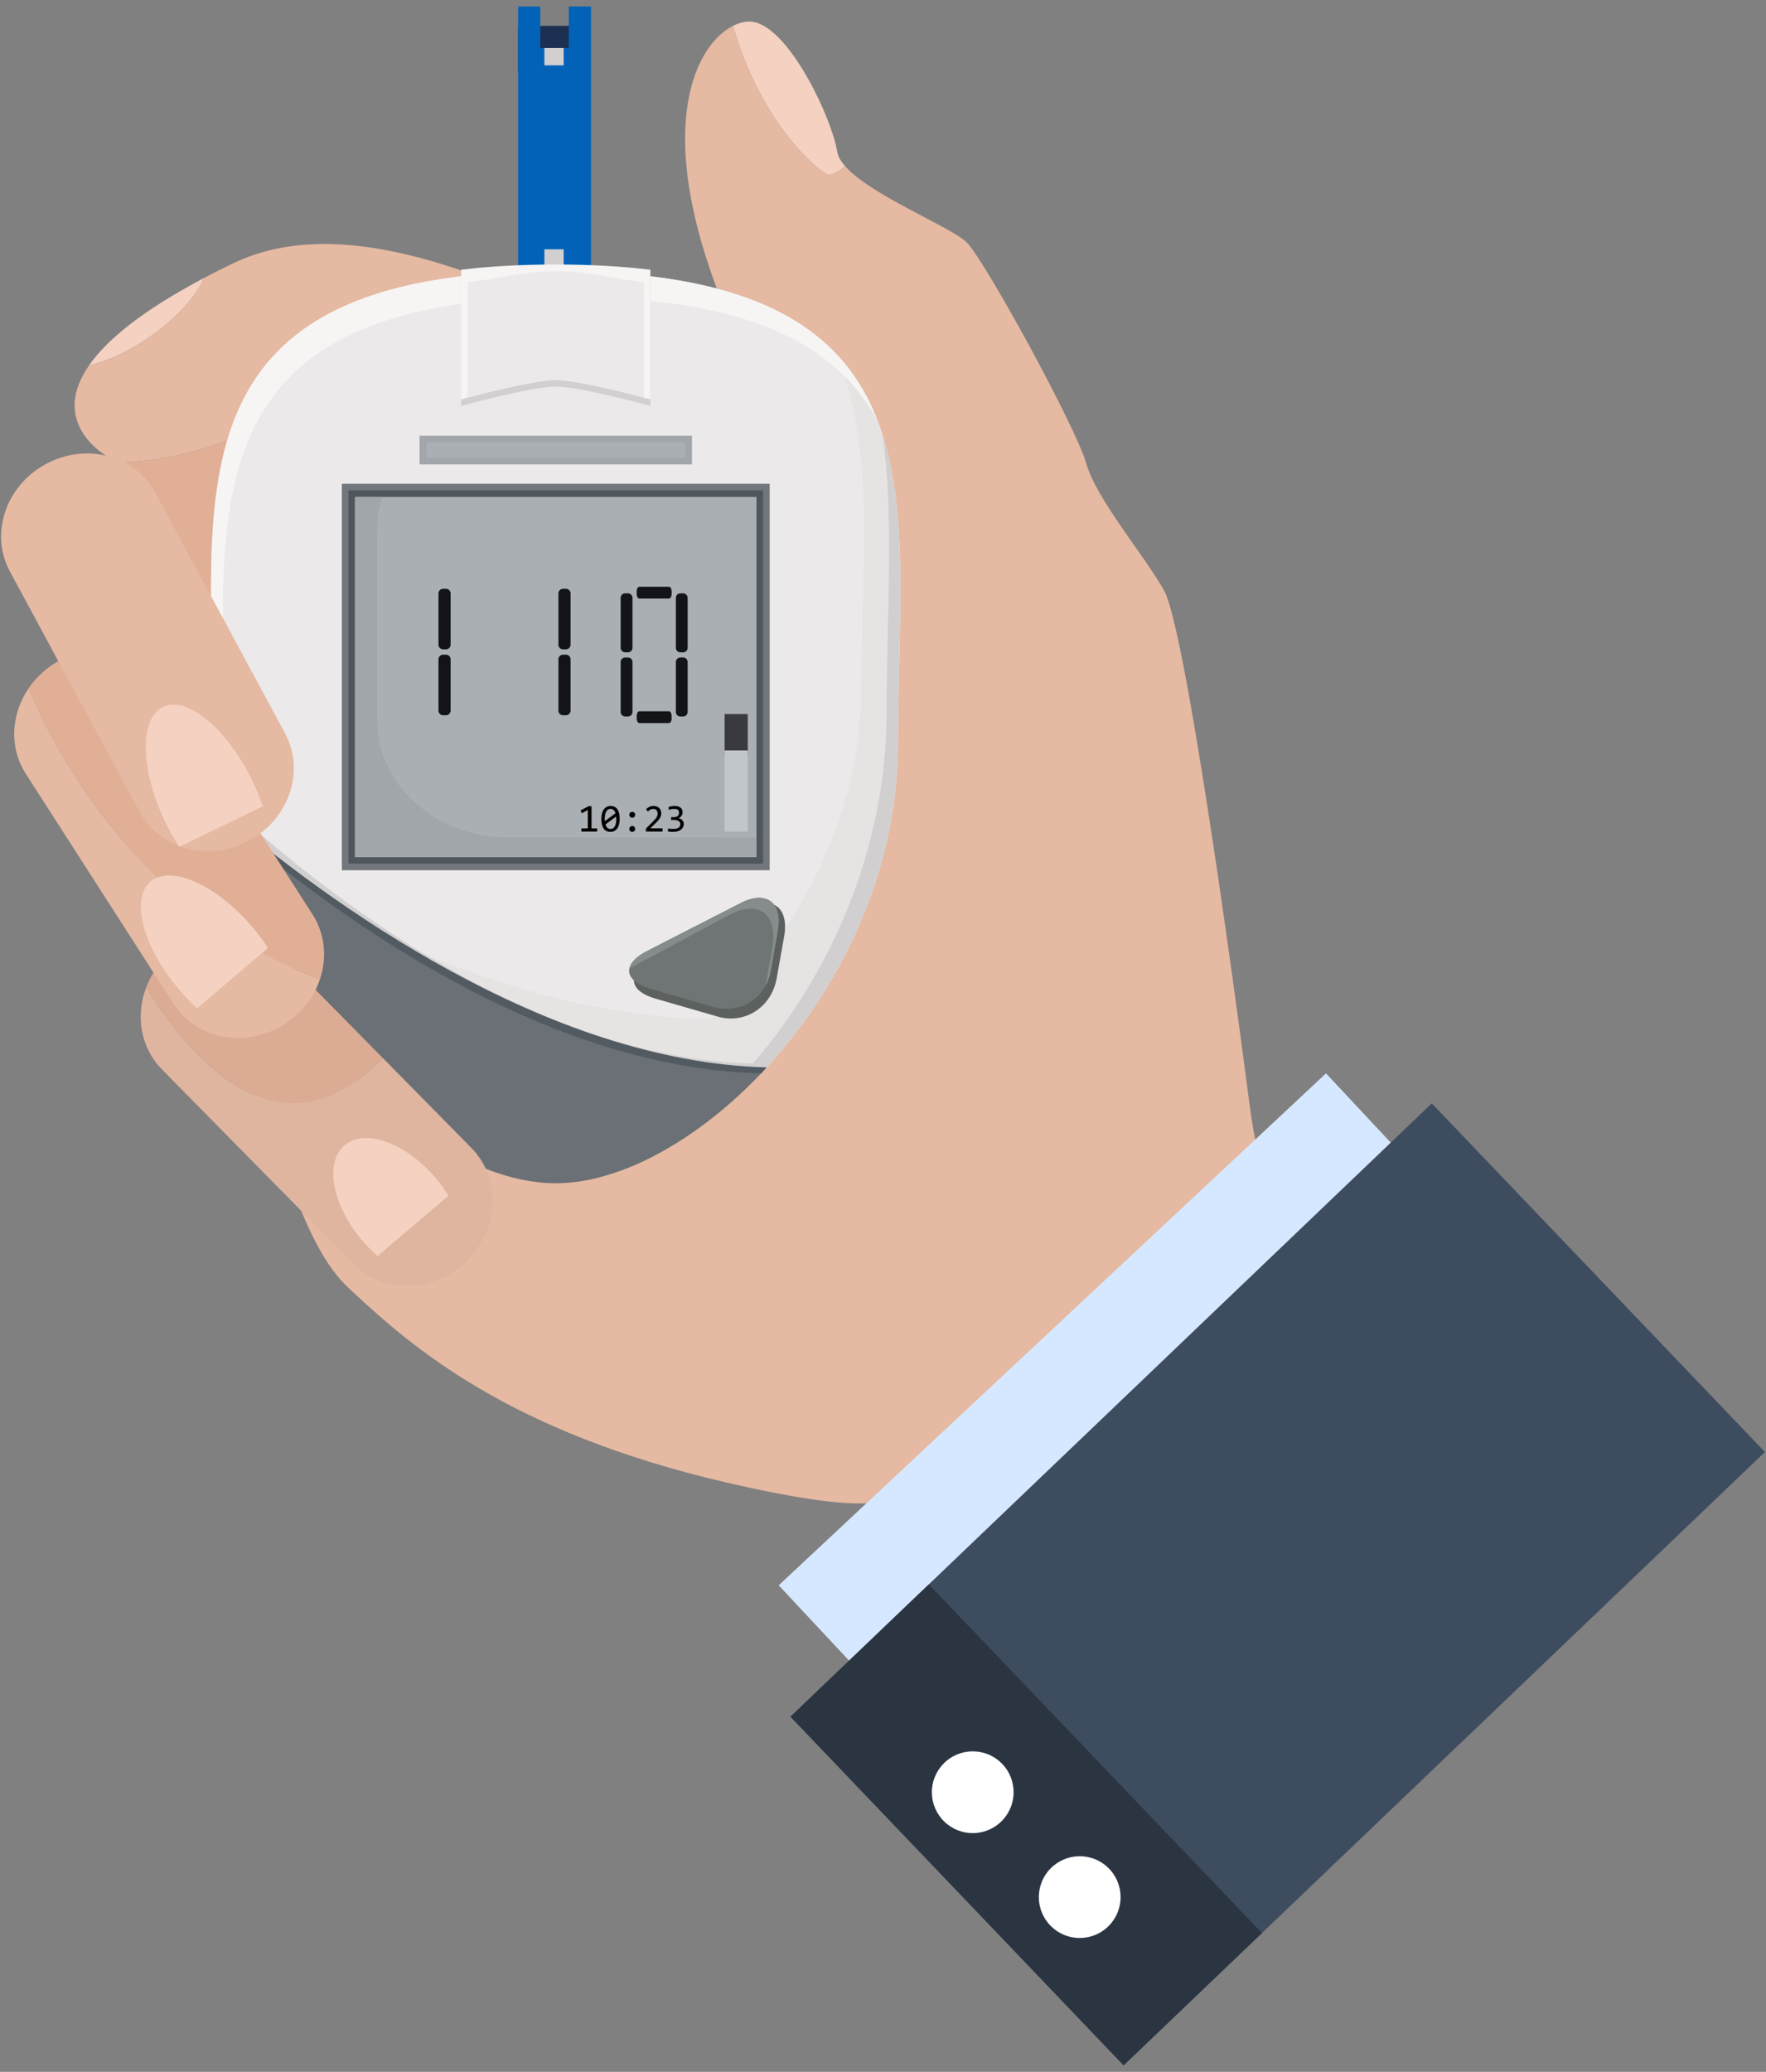 <?xml version="1.0" encoding="UTF-8"?>
<svg width="220px" height="258px" viewBox="0 0 220 258" version="1.1" xmlns="http://www.w3.org/2000/svg" xmlns:xlink="http://www.w3.org/1999/xlink">
    <rect x="0" y="0" width="220" height="258" fill="#808080" stroke="none"/>
    <!-- Generator: Sketch 52.2 (67145) - http://www.bohemiancoding.com/sketch -->
    <title>Group</title>
    <desc>Created with Sketch.</desc>
    <g id="Page-1" stroke="none" stroke-width="1" fill="none" fill-rule="evenodd">
        <g id="shutterstock_501292645" transform="translate(-40, -21)">
            <g id="Group" transform="translate(40, 21)">
                <polygon id="Fill-3" fill="#1D3051" points="64.541 8.953 72.322 8.953 72.322 3.22 64.541 3.22"></polygon>
                <polyline id="Fill-4" fill="#0162B8" points="70.859 0.813 70.859 5.98 67.306 5.98 67.306 0.813 64.541 0.813 64.541 33.843 73.624 33.843 73.624 0.813 70.859 0.813"></polyline>
                <polygon id="Fill-5" fill="#D1CFCF" points="67.817 36.99 70.222 36.99 70.222 31.041 67.817 31.041"></polygon>
                <polygon id="Fill-6" fill="#D1CFCF" points="67.817 8.138 70.222 8.138 70.222 5.98 67.817 5.98"></polygon>
                <path d="M25.453,34.597 C17.633,38.722 13.249,42.381 11.077,45.519 C13.244,44.985 15.715,43.971 18.369,42.155 C22.49,39.336 24.491,36.658 25.453,34.597" id="Fill-7" fill="#F4D1C1"></path>
                <path d="M67.817,156.403 C67.817,156.403 67.973,156.416 68.253,156.426 C67.99,156.389 67.817,156.403 67.817,156.403" id="Fill-8" fill="#E3B198"></path>
                <path d="M60.95,34.946 C50.219,30.833 38.505,28.228 29.042,32.789 C27.772,33.4 26.578,34.003 25.453,34.597 C24.491,36.658 22.49,39.336 18.369,42.155 C15.715,43.971 13.244,44.985 11.077,45.519 C8.874,48.701 8.952,51.34 10.017,53.388 C10.937,55.162 12.596,56.495 14.184,57.337 C14.343,57.42 14.488,57.501 14.624,57.58 C21.921,57.472 31.435,54.959 43.408,47.303 C52.998,41.17 58.357,37.529 60.95,34.946" id="Fill-9" fill="#E5B9A2"></path>
                <path d="M155.652,137.436 C153.391,119.994 147.578,78.007 144.994,73.484 C142.41,68.964 136.596,62.181 135.303,57.659 C134.012,53.137 122.707,32.466 120.447,30.204 C118.51,28.268 108.528,24.356 105.292,20.706 C104.37,21.39 103.534,21.869 103.136,21.737 C102.089,21.388 94.919,15.679 91.316,3.22 C90.43,3.667 89.518,4.396 88.68,5.445 C85.104,9.928 82.914,20.136 90.086,37.957 C93.605,46.7 91.067,47.697 85.126,45.578 C85.736,47.227 86.387,48.919 87.064,50.637 C87.063,50.636 87.063,50.633 87.062,50.631 C83.969,72.552 45.578,87.721 18.751,95.719 C22.153,113.266 26.23,131.42 29.042,133.238 C34.533,136.789 36.132,153.586 43.407,160.368 C43.584,160.532 43.766,160.703 43.949,160.874 C51.276,167.686 63.31,178.29 90.409,184.591 C118.186,191.051 106.559,182.654 115.602,189.76 C124.646,196.865 163.082,151.971 163.082,151.971 C163.082,151.971 157.914,154.877 155.652,137.436" id="Fill-10" fill="#E5B9A2"></path>
                <path d="M85.126,45.578 C79.917,43.72 72.088,39.463 63.429,35.927 C62.609,35.592 61.782,35.265 60.95,34.946 C58.357,37.529 52.998,41.17 43.408,47.303 C31.435,54.959 21.921,57.472 14.624,57.58 C19.227,60.227 11.873,60.002 12.541,61.883 C12.877,62.829 15.508,78.998 18.751,95.719 C45.578,87.721 83.969,72.552 87.062,50.631 C86.386,48.916 85.735,47.226 85.126,45.578" id="Fill-11" fill="#E0AF96"></path>
                <path d="M69.234,33.758 C19.861,33.758 26.599,62.116 26.599,92.44 C26.599,95.425 26.854,98.351 27.315,101.206 C39.802,111.977 67.26,132.591 95.195,133.261 C104.591,123.211 111.869,108.646 111.869,92.44 C111.869,62.116 118.607,33.758 69.234,33.758" id="Fill-12" fill="#ECE9EA"></path>
                <path d="M103.799,43.684 C109.265,54.769 107.286,69.914 107.286,85.579 C107.286,102.001 99.043,116.756 88.402,126.939 C74.609,126.644 60.921,122.506 48.694,117.031 C61.958,125.326 78.49,132.859 95.195,133.261 C104.591,123.211 111.869,108.646 111.869,92.44 C111.869,73.109 114.604,54.579 103.799,43.684" id="Fill-13" fill="#E6E3E3"></path>
                <path d="M28.072,95.67 C28.072,65.346 21.334,36.988 70.707,36.988 C93.435,36.988 104.268,43 109.346,52.444 C105.032,41.161 94.457,33.758 69.234,33.758 C19.861,33.758 26.599,62.116 26.599,92.44 C26.599,95.425 26.854,98.351 27.315,101.206 C27.687,101.527 28.075,101.857 28.473,102.195 C28.213,100.056 28.072,97.88 28.072,95.67" id="Fill-14" fill="#F7F5F4"></path>
                <path d="M109.936,54.127 C111.416,64.305 110.452,76.322 110.452,88.645 C110.452,106.032 103.175,121.657 93.779,132.44 C66.644,131.74 41.218,111.988 28.267,100.201 C28.356,100.917 28.371,101.206 28.484,101.913 C40.972,112.686 67.26,132.591 95.195,133.261 C104.591,123.211 111.869,108.646 111.869,92.44 C111.869,78.364 113.316,64.715 109.936,54.127" id="Fill-15" fill="#D1CFCF"></path>
                <path d="M93.07,113.153 C96.25,111.453 98.326,113.016 97.683,116.623 L96.758,121.815 C96.116,125.423 92.809,127.572 89.406,126.591 L81.643,124.352 C78.242,123.369 78.06,121.176 81.239,119.477 L93.07,113.153" id="Fill-16" fill="#5C6160"></path>
                <path d="M81.023,34.406 C77.499,33.983 73.589,33.758 69.234,33.758 C64.879,33.758 60.97,33.983 57.445,34.406 L57.445,50.554 C57.445,50.554 66.178,48.143 69.234,48.143 C72.29,48.143 81.023,50.554 81.023,50.554 L81.023,34.406" id="Fill-17" fill="#D1CFCF"></path>
                <path d="M81.023,33.586 C77.499,33.163 73.589,32.937 69.234,32.937 C64.879,32.937 60.97,33.163 57.445,33.586 L57.445,49.732 C57.445,49.732 66.178,47.324 69.234,47.324 C72.29,47.324 81.023,49.732 81.023,49.732 L81.023,33.586" id="Fill-18" fill="#F7F5F4"></path>
                <path d="M58.265,35.138 C61.623,34.767 65.308,33.758 69.234,33.758 C73.157,33.758 76.843,34.767 80.202,35.138 L80.202,49.482 C77.768,48.84 71.755,47.324 69.234,47.324 C66.713,47.324 60.7,48.84 58.265,49.482 L58.265,35.138" id="Fill-19" fill="#ECE9EA"></path>
                <polygon id="Fill-20" fill="#72767D" points="42.587 108.367 95.881 108.367 95.881 60.243 42.587 60.243"></polygon>
                <polygon id="Fill-21" fill="#4F575C" points="43.408 107.547 95.06 107.547 95.06 61.063 43.408 61.063"></polygon>
                <polygon id="Fill-22" fill="#AAAFB4" points="44.228 106.728 94.24 106.728 94.24 61.883 44.228 61.883"></polygon>
                <path d="M63.329,104.292 C54.338,104.292 46.98,97.758 46.98,89.771 L46.98,65.895 C46.98,64.503 47.216,63.16 47.632,61.883 L44.228,61.883 L44.228,106.728 L94.24,106.728 L94.24,104.292 L63.329,104.292" id="Fill-23" fill="#A1A6AB"></path>
                <polygon id="Fill-24" fill="#A1A6AB" points="52.264 57.833 86.203 57.833 86.203 54.255 52.264 54.255"></polygon>
                <polygon id="Fill-25" fill="#AAAFB4" points="53.084 57.013 85.384 57.013 85.384 55.074 53.084 55.074"></polygon>
                <path d="M69.234,147.348 C77.223,147.348 87.013,142.015 95.195,133.261 C67.26,132.591 39.802,111.977 27.315,101.206 C31.54,127.361 53.761,147.348 69.234,147.348" id="Fill-26" fill="#6A7076"></path>
                <path d="M94.818,133.66 C67.196,132.998 40.992,113.444 27.4,101.721 L27.236,100.7 C40.744,112.354 68.15,132.259 95.517,132.915 L94.818,133.66" id="Fill-27" fill="#525A62"></path>
                <path d="M92.289,112.444 C95.429,110.836 97.506,112.365 96.904,115.84 L96.04,120.842 C95.438,124.318 92.175,126.358 88.788,125.377 L81.054,123.136 C77.667,122.153 77.464,120.035 80.603,118.428 L92.289,112.444" id="Fill-28" fill="#6F7574"></path>
                <path d="M92.289,112.444 L80.603,118.428 C79.288,119.101 78.568,119.863 78.414,120.594 L90.774,113.968 C94.518,111.962 96.958,113.802 96.2,118.057 L95.359,122.771 C95.68,122.195 95.918,121.551 96.04,120.842 L96.904,115.84 C97.506,112.365 95.429,110.836 92.289,112.444" id="Fill-29" fill="#858C8B"></path>
                <path d="M47.659,131.72 L34.827,118.702 C31.097,114.917 24.79,115.085 20.739,119.075 C19.589,120.21 18.755,121.533 18.221,122.931 C23.807,131.953 35.031,145.032 47.659,131.72" id="Fill-30" fill="#DBAB93"></path>
                <path d="M58.727,142.951 L47.659,131.72 C35.031,145.032 23.807,131.953 18.221,122.931 C16.875,126.45 17.49,130.448 20.161,133.156 L44.062,157.406 C47.793,161.19 54.1,161.022 58.149,157.033 C62.199,153.04 62.458,146.736 58.727,142.951" id="Fill-31" fill="#E0B59F"></path>
                <path d="M39.859,121.934 C40.749,119.265 40.512,116.319 38.936,113.866 L20.534,85.219 C17.663,80.748 11.456,79.616 6.672,82.688 C5.396,83.508 4.358,84.547 3.565,85.71 C7.367,94.69 17.754,113.745 39.859,121.934" id="Fill-32" fill="#E0AF96"></path>
                <path d="M3.565,85.71 C1.383,88.91 1.103,93.07 3.209,96.349 L21.611,124.995 C24.483,129.466 30.689,130.6 35.475,127.528 C37.634,126.14 39.127,124.128 39.859,121.934 C17.754,113.745 7.367,94.69 3.565,85.71" id="Fill-33" fill="#E5B9A2"></path>
                <path d="M35.514,91.322 C38.039,96.001 36.028,101.98 31.023,104.682 C26.02,107.382 19.917,105.777 17.393,101.103 L1.223,71.139 C-1.301,66.462 0.709,60.482 5.714,57.782 C10.718,55.082 16.821,56.683 19.345,61.359 L35.514,91.322" id="Fill-34" fill="#E5B9A2"></path>
                <polygon id="Fill-35" fill="#383A3D" points="90.269 93.964 93.154 93.964 93.154 88.915 90.269 88.915"></polygon>
                <polygon id="Fill-36" fill="#C1C6CA" points="90.269 103.547 93.154 103.547 93.154 93.448 90.269 93.448"></polygon>
                <path d="M56.134,80.288 C56.134,80.604 55.875,80.863 55.559,80.863 L55.199,80.863 C54.883,80.863 54.624,80.604 54.624,80.288 L54.624,73.893 C54.624,73.577 54.883,73.318 55.199,73.318 L55.559,73.318 C55.875,73.318 56.134,73.577 56.134,73.893 L56.134,80.288" id="Fill-37" fill="#131417"></path>
                <path d="M56.134,88.492 C56.134,88.808 55.875,89.066 55.559,89.066 L55.199,89.066 C54.883,89.066 54.624,88.808 54.624,88.492 L54.624,82.098 C54.624,81.78 54.883,81.522 55.199,81.522 L55.559,81.522 C55.875,81.522 56.134,81.78 56.134,82.098 L56.134,88.492" id="Fill-38" fill="#131417"></path>
                <path d="M71.077,80.288 C71.077,80.604 70.817,80.863 70.501,80.863 L70.141,80.863 C69.826,80.863 69.567,80.604 69.567,80.288 L69.567,73.893 C69.567,73.577 69.826,73.318 70.141,73.318 L70.501,73.318 C70.817,73.318 71.077,73.577 71.077,73.893 L71.077,80.288" id="Fill-39" fill="#131417"></path>
                <path d="M71.077,88.492 C71.077,88.808 70.817,89.066 70.501,89.066 L70.141,89.066 C69.826,89.066 69.567,88.808 69.567,88.492 L69.567,82.098 C69.567,81.78 69.826,81.522 70.141,81.522 L70.501,81.522 C70.817,81.522 71.077,81.78 71.077,82.098 L71.077,88.492" id="Fill-40" fill="#131417"></path>
                <path d="M85.665,80.673 C85.665,80.98 85.414,81.231 85.105,81.231 L84.755,81.231 C84.447,81.231 84.195,80.98 84.195,80.673 L84.195,74.444 C84.195,74.137 84.447,73.884 84.755,73.884 L85.105,73.884 C85.414,73.884 85.665,74.137 85.665,74.444 L85.665,80.673" id="Fill-41" fill="#131417"></path>
                <path d="M85.665,88.662 C85.665,88.97 85.414,89.222 85.105,89.222 L84.755,89.222 C84.447,89.222 84.195,88.97 84.195,88.662 L84.195,82.435 C84.195,82.126 84.447,81.875 84.755,81.875 L85.105,81.875 C85.414,81.875 85.665,82.126 85.665,82.435 L85.665,88.662" id="Fill-42" fill="#131417"></path>
                <path d="M78.79,80.673 C78.79,80.98 78.539,81.231 78.23,81.231 L77.879,81.231 C77.572,81.231 77.32,80.98 77.32,80.673 L77.32,74.444 C77.32,74.137 77.572,73.884 77.879,73.884 L78.23,73.884 C78.539,73.884 78.79,74.137 78.79,74.444 L78.79,80.673" id="Fill-43" fill="#131417"></path>
                <path d="M83.335,88.572 C83.517,88.572 83.666,88.823 83.666,89.132 L83.666,89.483 C83.666,89.791 83.517,90.043 83.335,90.043 L79.65,90.043 C79.467,90.043 79.319,89.791 79.319,89.483 L79.319,89.132 C79.319,88.823 79.467,88.572 79.65,88.572 L83.335,88.572" id="Fill-44" fill="#131417"></path>
                <path d="M83.335,73.064 C83.517,73.064 83.666,73.315 83.666,73.623 L83.666,73.974 C83.666,74.282 83.517,74.534 83.335,74.534 L79.65,74.534 C79.467,74.534 79.319,74.282 79.319,73.974 L79.319,73.623 C79.319,73.315 79.467,73.064 79.65,73.064 L83.335,73.064" id="Fill-45" fill="#131417"></path>
                <path d="M78.79,88.662 C78.79,88.97 78.539,89.222 78.23,89.222 L77.879,89.222 C77.572,89.222 77.32,88.97 77.32,88.662 L77.32,82.435 C77.32,82.126 77.572,81.875 77.879,81.875 L78.23,81.875 C78.539,81.875 78.79,82.126 78.79,82.435 L78.79,88.662" id="Fill-46" fill="#131417"></path>
                <polyline id="Fill-47" fill="#000000" points="74.394 103.547 72.421 103.547 72.421 103.158 73.228 103.158 73.228 100.865 72.476 101.273 72.322 100.917 73.322 100.391 73.692 100.391 73.692 103.158 74.394 103.158 74.394 103.547"></polyline>
                <path d="M76.775,101.992 C76.775,101.938 76.773,101.885 76.77,101.829 C76.766,101.777 76.762,101.724 76.756,101.673 L75.427,102.661 C75.451,102.744 75.481,102.82 75.518,102.891 C75.556,102.961 75.6,103.021 75.652,103.073 C75.704,103.123 75.764,103.163 75.83,103.19 C75.896,103.218 75.972,103.231 76.057,103.231 C76.166,103.231 76.265,103.206 76.354,103.152 C76.443,103.1 76.519,103.021 76.581,102.918 C76.644,102.813 76.691,102.685 76.725,102.529 C76.758,102.375 76.775,102.195 76.775,101.992 Z M75.338,101.964 C75.338,102.014 75.339,102.063 75.34,102.112 C75.34,102.161 75.343,102.211 75.348,102.257 L76.677,101.273 C76.653,101.192 76.622,101.117 76.586,101.051 C76.549,100.983 76.505,100.925 76.453,100.876 C76.402,100.826 76.343,100.789 76.277,100.762 C76.212,100.734 76.139,100.72 76.057,100.72 C75.948,100.72 75.849,100.747 75.76,100.801 C75.672,100.854 75.595,100.933 75.533,101.037 C75.47,101.142 75.422,101.271 75.389,101.426 C75.355,101.581 75.338,101.759 75.338,101.964 Z M77.199,101.978 C77.199,102.219 77.175,102.438 77.126,102.635 C77.079,102.834 77.005,103.003 76.908,103.146 C76.81,103.285 76.689,103.396 76.543,103.474 C76.399,103.552 76.228,103.591 76.032,103.591 C75.864,103.591 75.712,103.558 75.574,103.496 C75.436,103.432 75.318,103.335 75.221,103.203 C75.123,103.071 75.047,102.904 74.995,102.701 C74.942,102.498 74.915,102.257 74.915,101.978 C74.915,101.737 74.939,101.519 74.988,101.319 C75.038,101.121 75.11,100.95 75.207,100.809 C75.304,100.666 75.426,100.557 75.571,100.479 C75.717,100.401 75.887,100.363 76.081,100.363 C76.249,100.363 76.402,100.395 76.54,100.458 C76.678,100.52 76.796,100.618 76.893,100.751 C76.991,100.883 77.066,101.051 77.12,101.254 C77.171,101.457 77.199,101.699 77.199,101.978 Z" id="Fill-48" fill="#000000"></path>
                <path d="M78.764,102.852 C78.813,102.852 78.86,102.862 78.905,102.882 C78.95,102.902 78.989,102.93 79.023,102.963 C79.056,102.997 79.083,103.036 79.104,103.08 C79.124,103.126 79.133,103.174 79.133,103.223 C79.133,103.273 79.124,103.321 79.104,103.366 C79.083,103.41 79.056,103.448 79.023,103.482 C78.989,103.516 78.95,103.543 78.905,103.562 C78.86,103.581 78.813,103.591 78.764,103.591 C78.711,103.591 78.665,103.581 78.621,103.562 C78.577,103.543 78.538,103.516 78.504,103.482 C78.47,103.448 78.443,103.41 78.425,103.366 C78.405,103.321 78.396,103.273 78.396,103.223 C78.396,103.174 78.405,103.126 78.425,103.08 C78.443,103.036 78.47,102.997 78.504,102.963 C78.538,102.93 78.577,102.902 78.621,102.882 C78.665,102.862 78.711,102.852 78.764,102.852 Z M78.764,101.091 C78.813,101.091 78.86,101.1 78.905,101.121 C78.95,101.141 78.989,101.167 79.023,101.201 C79.056,101.234 79.083,101.274 79.104,101.319 C79.124,101.364 79.133,101.41 79.133,101.461 C79.133,101.513 79.124,101.561 79.104,101.604 C79.083,101.648 79.056,101.688 79.023,101.721 C78.989,101.755 78.95,101.78 78.905,101.8 C78.86,101.819 78.813,101.829 78.764,101.829 C78.711,101.829 78.665,101.819 78.621,101.8 C78.577,101.78 78.538,101.755 78.504,101.721 C78.47,101.688 78.443,101.648 78.425,101.604 C78.405,101.561 78.396,101.513 78.396,101.461 C78.396,101.41 78.405,101.364 78.425,101.319 C78.443,101.274 78.47,101.234 78.504,101.201 C78.538,101.167 78.577,101.141 78.621,101.121 C78.665,101.1 78.711,101.091 78.764,101.091 Z" id="Fill-49" fill="#000000"></path>
                <path d="M82.539,103.547 L80.47,103.547 L80.47,103.172 L81.282,102.364 C81.415,102.233 81.523,102.12 81.606,102.023 C81.69,101.927 81.755,101.84 81.801,101.761 C81.848,101.68 81.879,101.606 81.895,101.535 C81.911,101.465 81.918,101.389 81.918,101.308 C81.918,101.229 81.909,101.156 81.888,101.088 C81.867,101.018 81.835,100.956 81.792,100.904 C81.749,100.85 81.692,100.809 81.624,100.778 C81.555,100.748 81.471,100.731 81.376,100.731 C81.243,100.731 81.122,100.762 81.013,100.821 C80.904,100.881 80.804,100.958 80.712,101.052 L80.482,100.775 C80.6,100.651 80.737,100.551 80.892,100.475 C81.046,100.4 81.226,100.363 81.431,100.363 C81.57,100.363 81.697,100.384 81.812,100.426 C81.927,100.467 82.025,100.527 82.108,100.604 C82.192,100.684 82.256,100.78 82.302,100.894 C82.348,101.007 82.371,101.136 82.371,101.277 C82.371,101.398 82.354,101.509 82.323,101.612 C82.291,101.714 82.242,101.817 82.177,101.919 C82.112,102.021 82.031,102.125 81.932,102.234 C81.833,102.344 81.717,102.464 81.583,102.594 L81.013,103.147 L82.539,103.147 L82.539,103.547" id="Fill-50" fill="#000000"></path>
                <path d="M85.186,102.594 C85.186,102.731 85.157,102.861 85.101,102.981 C85.044,103.104 84.961,103.208 84.849,103.299 C84.737,103.389 84.595,103.461 84.426,103.511 C84.256,103.563 84.058,103.591 83.833,103.591 C83.708,103.591 83.596,103.586 83.496,103.578 C83.396,103.571 83.303,103.561 83.217,103.547 L83.217,103.172 C83.316,103.19 83.421,103.203 83.532,103.214 C83.642,103.223 83.755,103.228 83.871,103.228 C84.027,103.228 84.162,103.214 84.273,103.186 C84.385,103.158 84.475,103.116 84.546,103.064 C84.617,103.011 84.668,102.948 84.699,102.871 C84.731,102.797 84.748,102.712 84.748,102.617 C84.748,102.53 84.729,102.456 84.69,102.392 C84.651,102.327 84.598,102.273 84.528,102.23 C84.458,102.187 84.375,102.155 84.278,102.133 C84.181,102.112 84.074,102.101 83.959,102.101 L83.601,102.101 L83.601,101.757 L83.964,101.757 C84.059,101.757 84.145,101.744 84.222,101.719 C84.3,101.694 84.367,101.659 84.422,101.612 C84.477,101.566 84.52,101.509 84.549,101.44 C84.579,101.374 84.594,101.296 84.594,101.209 C84.594,101.04 84.542,100.917 84.44,100.841 C84.337,100.764 84.188,100.727 83.989,100.727 C83.882,100.727 83.773,100.736 83.661,100.758 C83.549,100.777 83.43,100.809 83.301,100.85 L83.301,100.485 C83.355,100.466 83.414,100.448 83.475,100.435 C83.537,100.418 83.598,100.404 83.66,100.396 C83.721,100.384 83.783,100.376 83.844,100.371 C83.905,100.366 83.963,100.363 84.02,100.363 C84.186,100.363 84.333,100.381 84.459,100.417 C84.585,100.452 84.692,100.505 84.776,100.572 C84.862,100.64 84.926,100.72 84.97,100.817 C85.012,100.913 85.034,101.021 85.034,101.142 C85.034,101.321 84.988,101.473 84.896,101.593 C84.804,101.714 84.677,101.812 84.517,101.885 C84.599,101.896 84.679,101.922 84.758,101.961 C84.838,102 84.909,102.049 84.972,102.108 C85.036,102.169 85.087,102.239 85.126,102.321 C85.166,102.403 85.186,102.493 85.186,102.594" id="Fill-51" fill="#000000"></path>
                <path d="M55.867,148.896 C55.408,148.151 54.879,147.41 54.27,146.695 C50.528,142.295 45.446,140.47 42.92,142.617 C40.395,144.766 41.38,150.075 45.123,154.475 C45.732,155.19 46.378,155.831 47.041,156.403 L55.867,148.896" id="Fill-52" fill="#F4D1C1"></path>
                <path d="M33.39,118.051 C32.818,117.175 32.174,116.297 31.444,115.438 C26.959,110.166 21.275,107.633 18.749,109.781 C16.223,111.931 17.812,117.948 22.297,123.221 C23.027,124.077 23.79,124.854 24.564,125.558 L33.39,118.051" id="Fill-53" fill="#F4D1C1"></path>
                <path d="M32.747,100.404 C32.391,99.367 31.962,98.311 31.447,97.244 C28.273,90.709 23.283,86.584 20.299,88.031 C17.317,89.48 17.471,95.954 20.644,102.49 C21.16,103.552 21.727,104.544 22.324,105.465 L32.747,100.404" id="Fill-54" fill="#F4D1C1"></path>
                <path d="M103.136,21.737 C103.534,21.869 104.37,21.39 105.292,20.706 C104.75,20.093 104.392,19.487 104.298,18.899 C103.651,14.81 98.484,3.719 93.962,2.751 C93.195,2.587 92.271,2.739 91.316,3.22 C94.919,15.679 102.089,21.388 103.136,21.737" id="Fill-55" fill="#F4D1C1"></path>
                <polyline id="Fill-56" fill="#D6E8FF" points="134.602 237.616 97.008 197.412 165.188 133.66 202.781 173.866 134.602 237.616"></polyline>
                <polyline id="Fill-57" fill="#3E4C5F" points="139.975 257.187 98.472 213.771 178.365 137.399 219.867 180.815 139.975 257.187"></polyline>
                <polyline id="Fill-58" fill="#2B3542" points="139.975 257.187 98.472 213.771 115.711 197.292 157.213 240.708 139.975 257.187"></polyline>
                <path d="M138.07,232.6 C140.078,234.568 140.109,237.793 138.143,239.802 C136.174,241.81 132.951,241.841 130.941,239.873 C128.934,237.904 128.9,234.683 130.869,232.676 C132.838,230.667 136.059,230.633 138.07,232.6" id="Fill-59" fill="#FFFFFF"></path>
                <path d="M124.744,219.54 C126.75,221.509 126.783,224.733 124.814,226.744 C122.85,228.75 119.623,228.782 117.615,226.813 C115.607,224.846 115.574,221.621 117.543,219.615 C119.512,217.606 122.736,217.573 124.744,219.54" id="Fill-60" fill="#FFFFFF"></path>
            </g>
        </g>
    </g>
</svg>